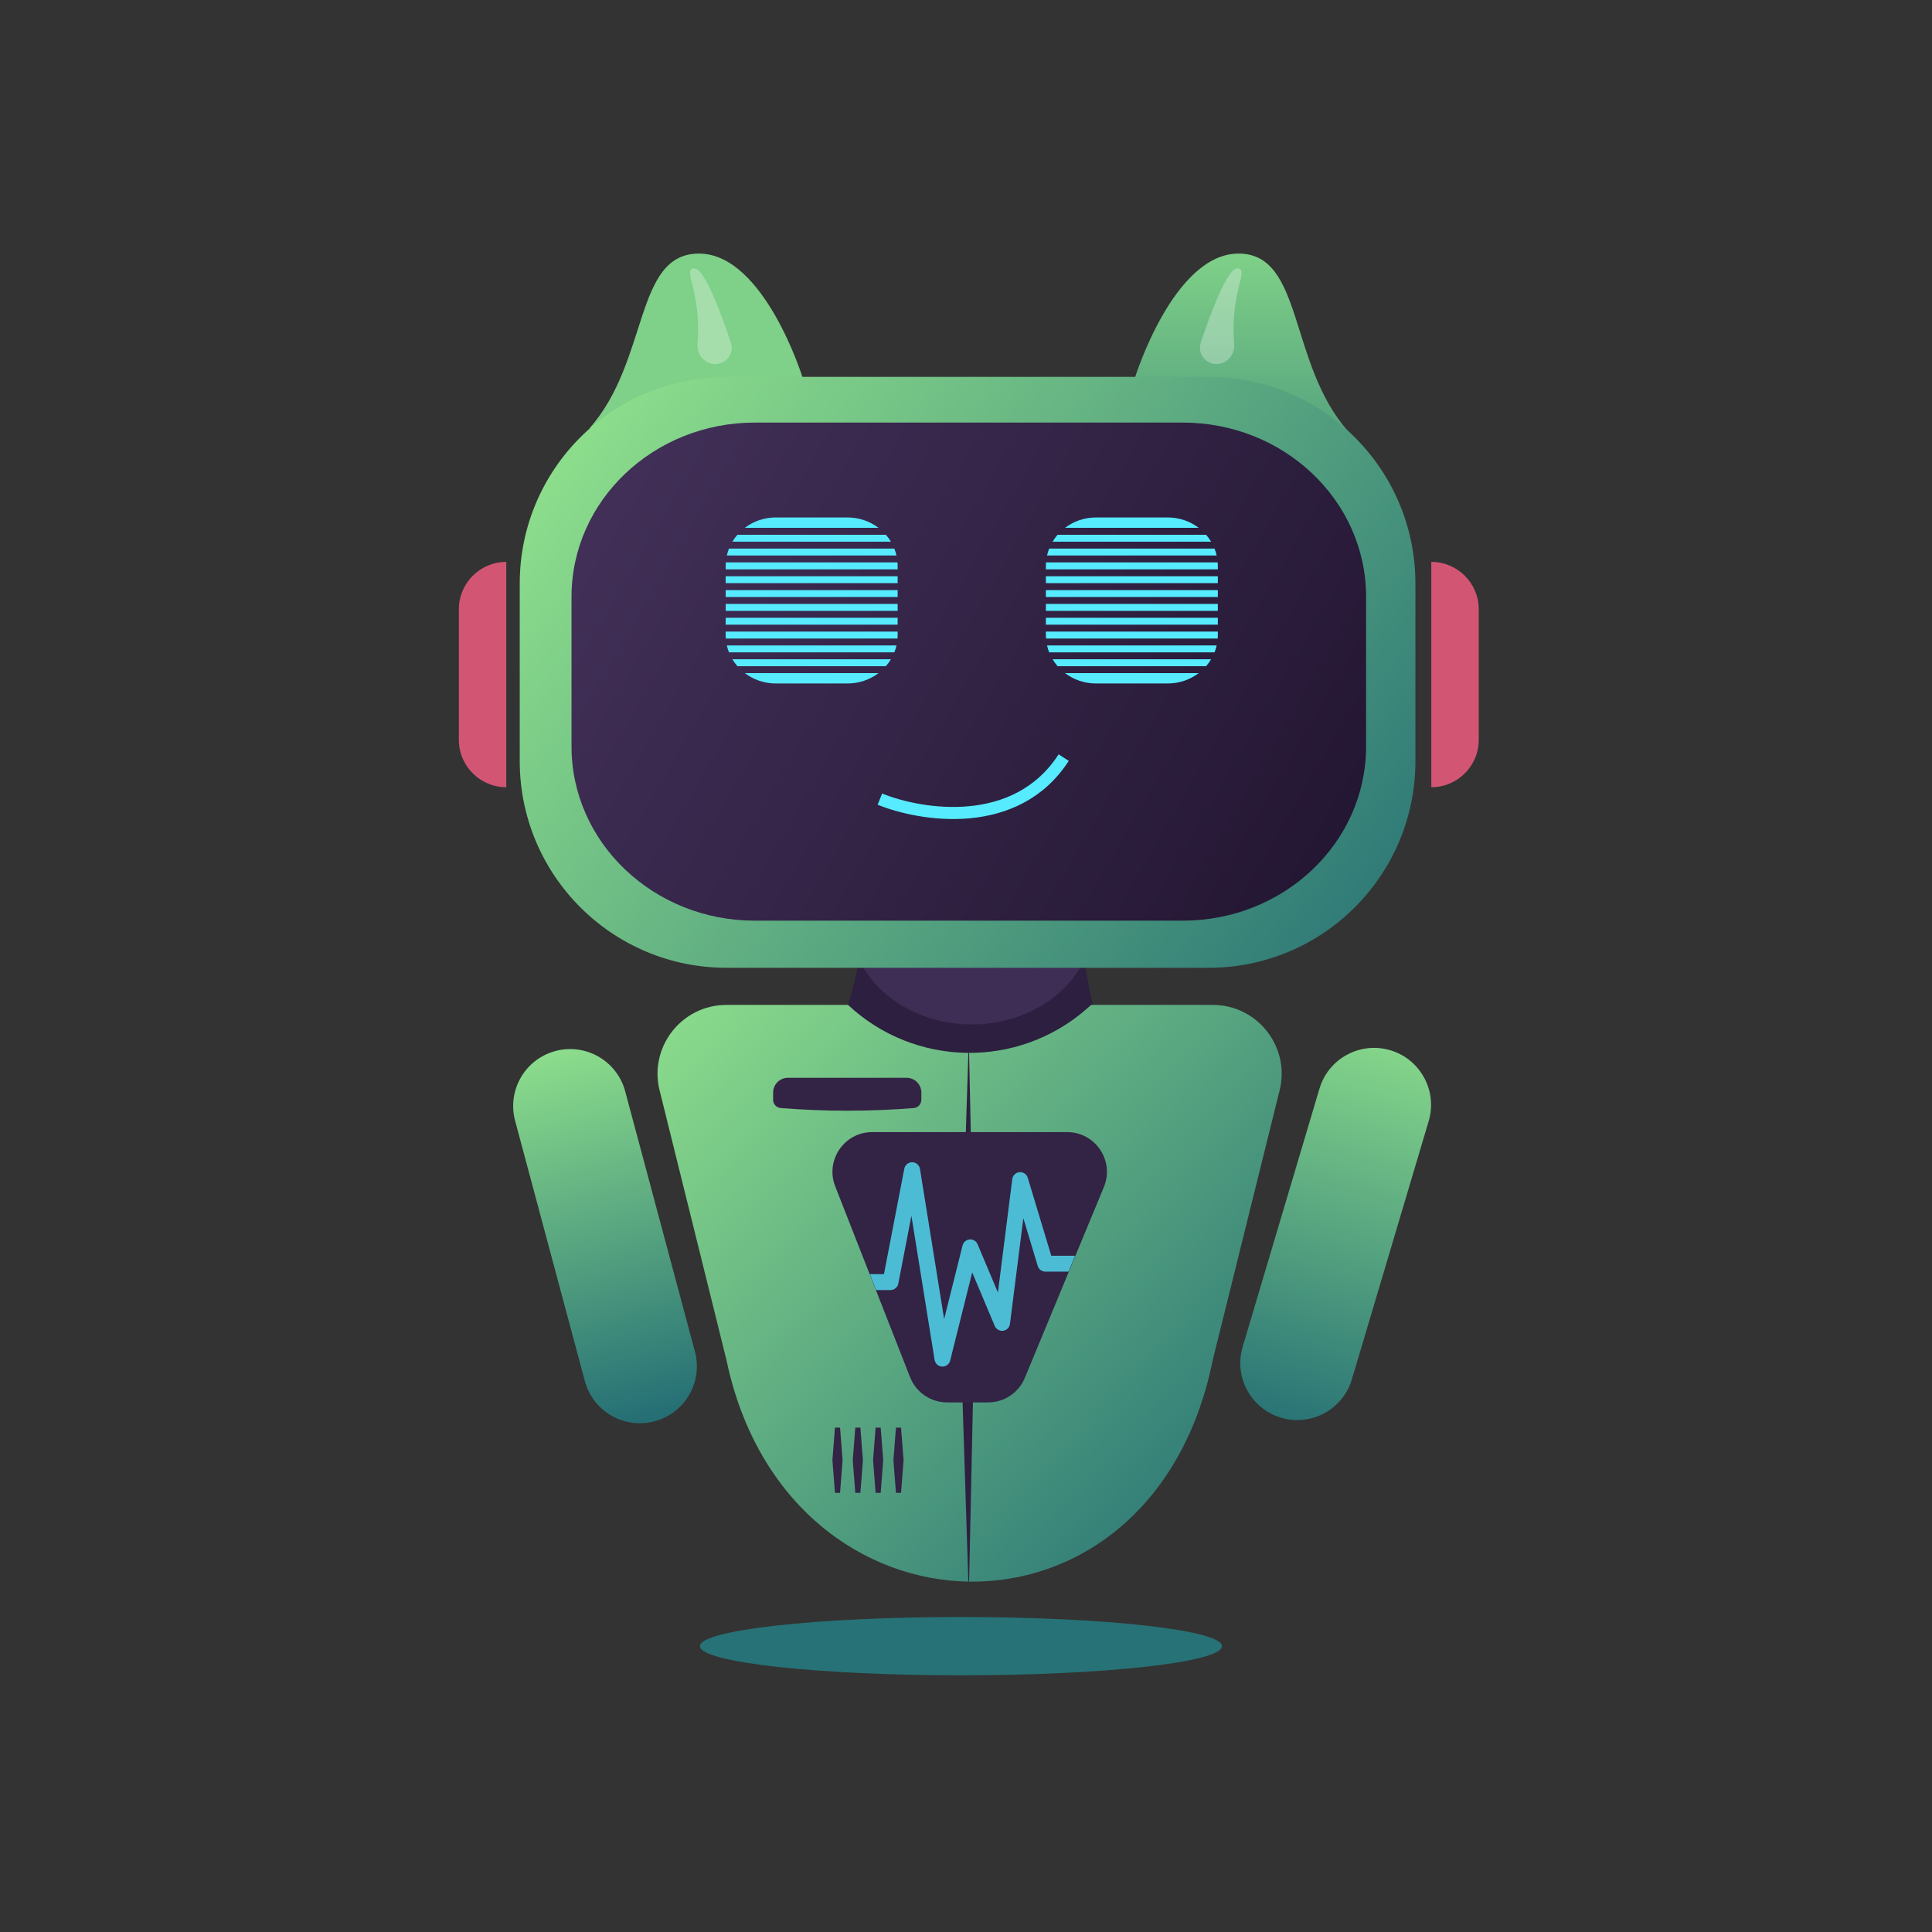 <svg width="160" height="160" viewBox="0 0 160 160" fill="none" xmlns="http://www.w3.org/2000/svg">
<rect x="0" y="0" width="160" height="160" fill="#333333" stroke="none"/>
<path d="M90.543 83.365C90.543 88.925 86.036 92.204 80.477 92.204C74.917 92.204 70.164 88.925 70.164 83.365C72.128 77.472 70.901 72.07 80.477 72.07C89.807 72.07 89.07 77.227 90.543 83.365Z" fill="#2D1F3F"/>
<path d="M80.478 84.84C86.038 84.84 90.545 80.992 90.545 76.246C90.545 71.5 86.038 67.652 80.478 67.652C74.918 67.652 70.411 71.5 70.411 76.246C70.411 80.992 74.918 84.84 80.478 84.84Z" fill="#3E2D54"/>
<path d="M57.889 21C63.291 21 66.483 31.312 66.483 31.312L48.805 35.486C53.785 29.886 52.488 21 57.889 21Z" fill="#7FD088"/>
<path d="M57.508 22.227C58.346 22.227 59.754 26.054 60.529 28.366C60.819 29.233 60.188 30.117 59.275 30.151C58.374 30.184 57.684 29.363 57.763 28.465C58.138 24.181 56.443 22.227 57.508 22.227Z" fill="white" fill-opacity="0.3"/>
<path d="M102.575 21C97.173 21 93.981 31.312 93.981 31.312L111.66 35.732C106.679 30.132 107.977 21 102.575 21Z" fill="url(#paint0_linear_2531_432)"/>
<path d="M43.042 48.327C43.042 38.873 50.706 31.209 60.16 31.209H100.101C109.555 31.209 117.219 38.873 117.219 48.327V63.031C117.219 72.484 109.555 80.148 100.101 80.148H60.16C50.706 80.148 43.042 72.484 43.042 63.031V48.327Z" fill="url(#paint1_linear_2531_432)"/>
<path d="M47.331 49.424C47.331 41.456 54.13 34.996 62.516 34.996H97.949C106.336 34.996 113.134 41.456 113.134 49.424V61.818C113.134 69.786 106.336 76.246 97.949 76.246H62.516C54.13 76.246 47.331 69.786 47.331 61.818V49.424Z" fill="url(#paint2_linear_2531_432)"/>
<path d="M72.866 66.18C76.304 67.571 84.161 68.832 88.09 62.742" stroke="#56EBFF"/>
<path d="M100.436 112.63C95.402 137.541 65.197 136.662 60.162 112.63L54.666 90.462C53.651 86.825 56.386 83.223 60.162 83.223H65.197H70.231C75.759 88.392 84.306 88.532 90 83.544L90.368 83.223H95.402H100.436C104.212 83.223 106.947 86.825 105.932 90.462L100.436 112.63Z" fill="url(#paint3_linear_2531_432)"/>
<path d="M42.66 92.82C41.986 90.303 43.479 87.715 45.996 87.041C48.514 86.367 51.101 87.86 51.775 90.377L57.55 111.928C58.224 114.445 56.73 117.032 54.213 117.706C51.696 118.381 49.109 116.887 48.434 114.37L42.66 92.82Z" fill="url(#paint4_linear_2531_432)"/>
<path d="M118.318 92.846C119.061 90.349 117.639 87.722 115.141 86.978C112.643 86.235 110.016 87.658 109.273 90.155L102.912 111.539C102.169 114.037 103.591 116.664 106.089 117.408C108.587 118.15 111.214 116.728 111.957 114.23L118.318 92.846Z" fill="url(#paint5_linear_2531_432)"/>
<path d="M79.581 138.742C91.519 138.742 101.197 137.661 101.197 136.328C101.197 134.995 91.519 133.914 79.581 133.914C67.642 133.914 57.964 134.995 57.964 136.328C57.964 137.661 67.642 138.742 79.581 138.742Z" fill="#277276"/>
<path d="M102.465 22.227C101.627 22.227 100.218 26.054 99.444 28.366C99.154 29.233 99.785 30.117 100.697 30.151C101.598 30.184 102.289 29.363 102.21 28.465C101.834 24.181 103.53 22.227 102.465 22.227Z" fill="white" fill-opacity="0.3"/>
<path fill-rule="evenodd" clip-rule="evenodd" d="M61.07 44.286C60.914 44.464 60.775 44.656 60.653 44.859H73.783C73.661 44.656 73.522 44.464 73.367 44.286H61.07ZM60.193 46.005C60.238 45.808 60.297 45.616 60.37 45.432H74.066C74.139 45.616 74.199 45.808 74.243 46.005H60.193ZM60.108 46.577C60.101 46.672 60.098 46.768 60.098 46.864V47.15H74.339V46.864C74.339 46.768 74.335 46.672 74.328 46.577H60.108ZM60.098 48.296V47.723H74.339V48.296H60.098ZM60.098 48.869V49.442H74.339V48.869H60.098ZM60.098 50.588V50.015H74.339V50.588H60.098ZM60.098 51.161V51.734H74.339V51.161H60.098ZM60.098 52.593V52.307H74.339V52.593C74.339 52.689 74.335 52.785 74.328 52.88H60.108C60.101 52.785 60.098 52.689 60.098 52.593ZM60.193 53.452C60.238 53.649 60.297 53.84 60.37 54.025H74.066C74.139 53.84 74.199 53.649 74.243 53.452H60.193ZM61.07 55.171C60.914 54.993 60.775 54.801 60.653 54.598H73.783C73.661 54.801 73.522 54.993 73.367 55.171H61.07ZM61.682 55.744C62.389 56.282 63.281 56.603 64.251 56.603H70.185C71.155 56.603 72.048 56.282 72.755 55.744H61.682ZM61.682 43.713H72.755C72.048 43.175 71.155 42.853 70.185 42.853H64.251C63.281 42.853 62.389 43.175 61.682 43.713Z" fill="#56EBFF"/>
<path fill-rule="evenodd" clip-rule="evenodd" d="M87.587 44.286C87.432 44.464 87.292 44.656 87.171 44.859H100.3C100.179 44.656 100.039 44.464 99.884 44.286H87.587ZM86.711 46.005C86.755 45.808 86.815 45.616 86.888 45.432H100.583C100.656 45.616 100.716 45.808 100.76 46.005H86.711ZM86.626 46.577C86.618 46.672 86.615 46.768 86.615 46.864V47.15H100.856V46.864C100.856 46.768 100.852 46.672 100.846 46.577H86.626ZM86.615 48.296V47.723H100.856V48.296H86.615ZM86.615 48.869V49.442H100.856V48.869H86.615ZM86.615 50.588V50.015H100.856V50.588H86.615ZM86.615 51.161V51.734H100.856V51.161H86.615ZM86.615 52.593V52.307H100.856V52.593C100.856 52.689 100.852 52.785 100.846 52.88H86.626C86.618 52.785 86.615 52.689 86.615 52.593ZM86.711 53.452C86.755 53.649 86.815 53.84 86.888 54.025H100.583C100.656 53.84 100.716 53.649 100.76 53.452H86.711ZM87.587 55.171C87.432 54.993 87.292 54.801 87.171 54.598H100.3C100.179 54.801 100.039 54.993 99.884 55.171H87.587ZM88.199 55.744C88.906 56.282 89.799 56.603 90.769 56.603H96.703C97.673 56.603 98.565 56.282 99.272 55.744H88.199ZM88.199 43.713H99.272C98.565 43.175 97.673 42.853 96.703 42.853H90.769C89.799 42.853 88.906 43.175 88.199 43.713Z" fill="#56EBFF"/>
<path fill-rule="evenodd" clip-rule="evenodd" d="M80.196 87.191C80.216 87.191 80.236 87.192 80.256 87.192L80.723 109.146L80.258 130.98C80.236 130.98 80.214 130.98 80.192 130.98L79.495 109.146L80.196 87.191Z" fill="#2E1F40"/>
<path d="M69.358 118.23H69.569L69.779 120.931L69.569 123.632H69.358H69.148L68.938 120.932L69.148 118.23H69.358Z" fill="#332345"/>
<path d="M71.043 118.23H71.253L71.464 120.931L71.253 123.632H71.043H70.832L70.622 120.932L70.832 118.23H71.043Z" fill="#332345"/>
<path d="M72.725 118.23H72.935L73.145 120.931L72.935 123.632H72.725H72.514L72.304 120.932L72.514 118.23H72.725Z" fill="#332345"/>
<path d="M64.026 90.485C64.026 89.807 64.576 89.258 65.254 89.258H70.165H75.075C75.753 89.258 76.303 89.807 76.303 90.485V91.076C76.303 91.436 76.027 91.735 75.668 91.764C72.005 92.057 68.324 92.057 64.661 91.764C64.303 91.735 64.026 91.436 64.026 91.076V90.485Z" fill="#332345"/>
<path d="M74.409 118.23H74.62L74.83 120.931L74.62 123.632H74.409H74.199L73.988 120.932L74.199 118.23H74.409Z" fill="#332345"/>
<path d="M78.433 116.141C77.079 116.141 75.863 115.311 75.368 114.051L69.17 98.25C68.323 96.091 69.915 93.756 72.234 93.756H88.377C90.723 93.756 92.316 96.14 91.418 98.308L84.873 114.108C84.364 115.339 83.163 116.141 81.832 116.141H78.433Z" fill="#332345"/>
<path fill-rule="evenodd" clip-rule="evenodd" d="M75.548 96.252C75.868 96.257 76.137 96.49 76.188 96.806L78.19 109.244L79.716 103.14C79.785 102.866 80.022 102.665 80.304 102.644C80.587 102.622 80.852 102.784 80.961 103.045L82.643 107.039L83.832 97.649C83.871 97.34 84.121 97.101 84.43 97.075C84.74 97.049 85.026 97.244 85.115 97.541L87.062 103.994H88.087H88.6H89.037L88.49 105.311H86.573C86.282 105.311 86.026 105.121 85.942 104.843L84.749 100.887L83.641 109.637C83.604 109.933 83.373 110.167 83.078 110.207C82.782 110.247 82.497 110.085 82.381 109.81L80.514 105.376L78.689 112.677C78.613 112.98 78.334 113.189 78.022 113.175C77.71 113.162 77.45 112.931 77.4 112.622L75.479 100.687L74.395 106.302C74.335 106.612 74.064 106.836 73.749 106.836H72.816H72.554L72.037 105.519H73.205L74.891 96.785C74.952 96.472 75.229 96.247 75.548 96.252Z" fill="#4CBCD5"/>
<path d="M38 50.462C38 48.292 39.759 46.533 41.928 46.533V65.194C39.759 65.194 38 63.435 38 61.265V50.462Z" fill="#D25674"/>
<path d="M122.464 50.462C122.464 48.292 120.705 46.533 118.535 46.533V65.194C120.705 65.194 122.464 63.435 122.464 61.265V50.462Z" fill="#D25674"/>
<defs>
<linearGradient id="paint0_linear_2531_432" x1="102.821" y1="21" x2="102.821" y2="35.732" gradientUnits="userSpaceOnUse">
<stop stop-color="#7FD088"/>
<stop offset="1" stop-color="#57A57F"/>
</linearGradient>
<linearGradient id="paint1_linear_2531_432" x1="117.224" y1="89.245" x2="39.921" y2="31.564" gradientUnits="userSpaceOnUse">
<stop stop-color="#226C74"/>
<stop offset="1" stop-color="#97E98E"/>
</linearGradient>
<linearGradient id="paint2_linear_2531_432" x1="52.733" y1="38.434" x2="109.205" y2="71.335" gradientUnits="userSpaceOnUse">
<stop stop-color="#412F57"/>
<stop offset="1" stop-color="#241733"/>
</linearGradient>
<linearGradient id="paint3_linear_2531_432" x1="106.251" y1="131.053" x2="54.458" y2="83.212" gradientUnits="userSpaceOnUse">
<stop stop-color="#226C74"/>
<stop offset="1" stop-color="#8CDD8C"/>
</linearGradient>
<linearGradient id="paint4_linear_2531_432" x1="48.159" y1="119.662" x2="40.12" y2="88.487" gradientUnits="userSpaceOnUse">
<stop stop-color="#226C74"/>
<stop offset="1" stop-color="#8CDD8C"/>
</linearGradient>
<linearGradient id="paint5_linear_2531_432" x1="110.64" y1="121.503" x2="120.845" y2="85.622" gradientUnits="userSpaceOnUse">
<stop stop-color="#226C74"/>
<stop offset="1" stop-color="#8CDD8C"/>
</linearGradient>
</defs>
</svg>
